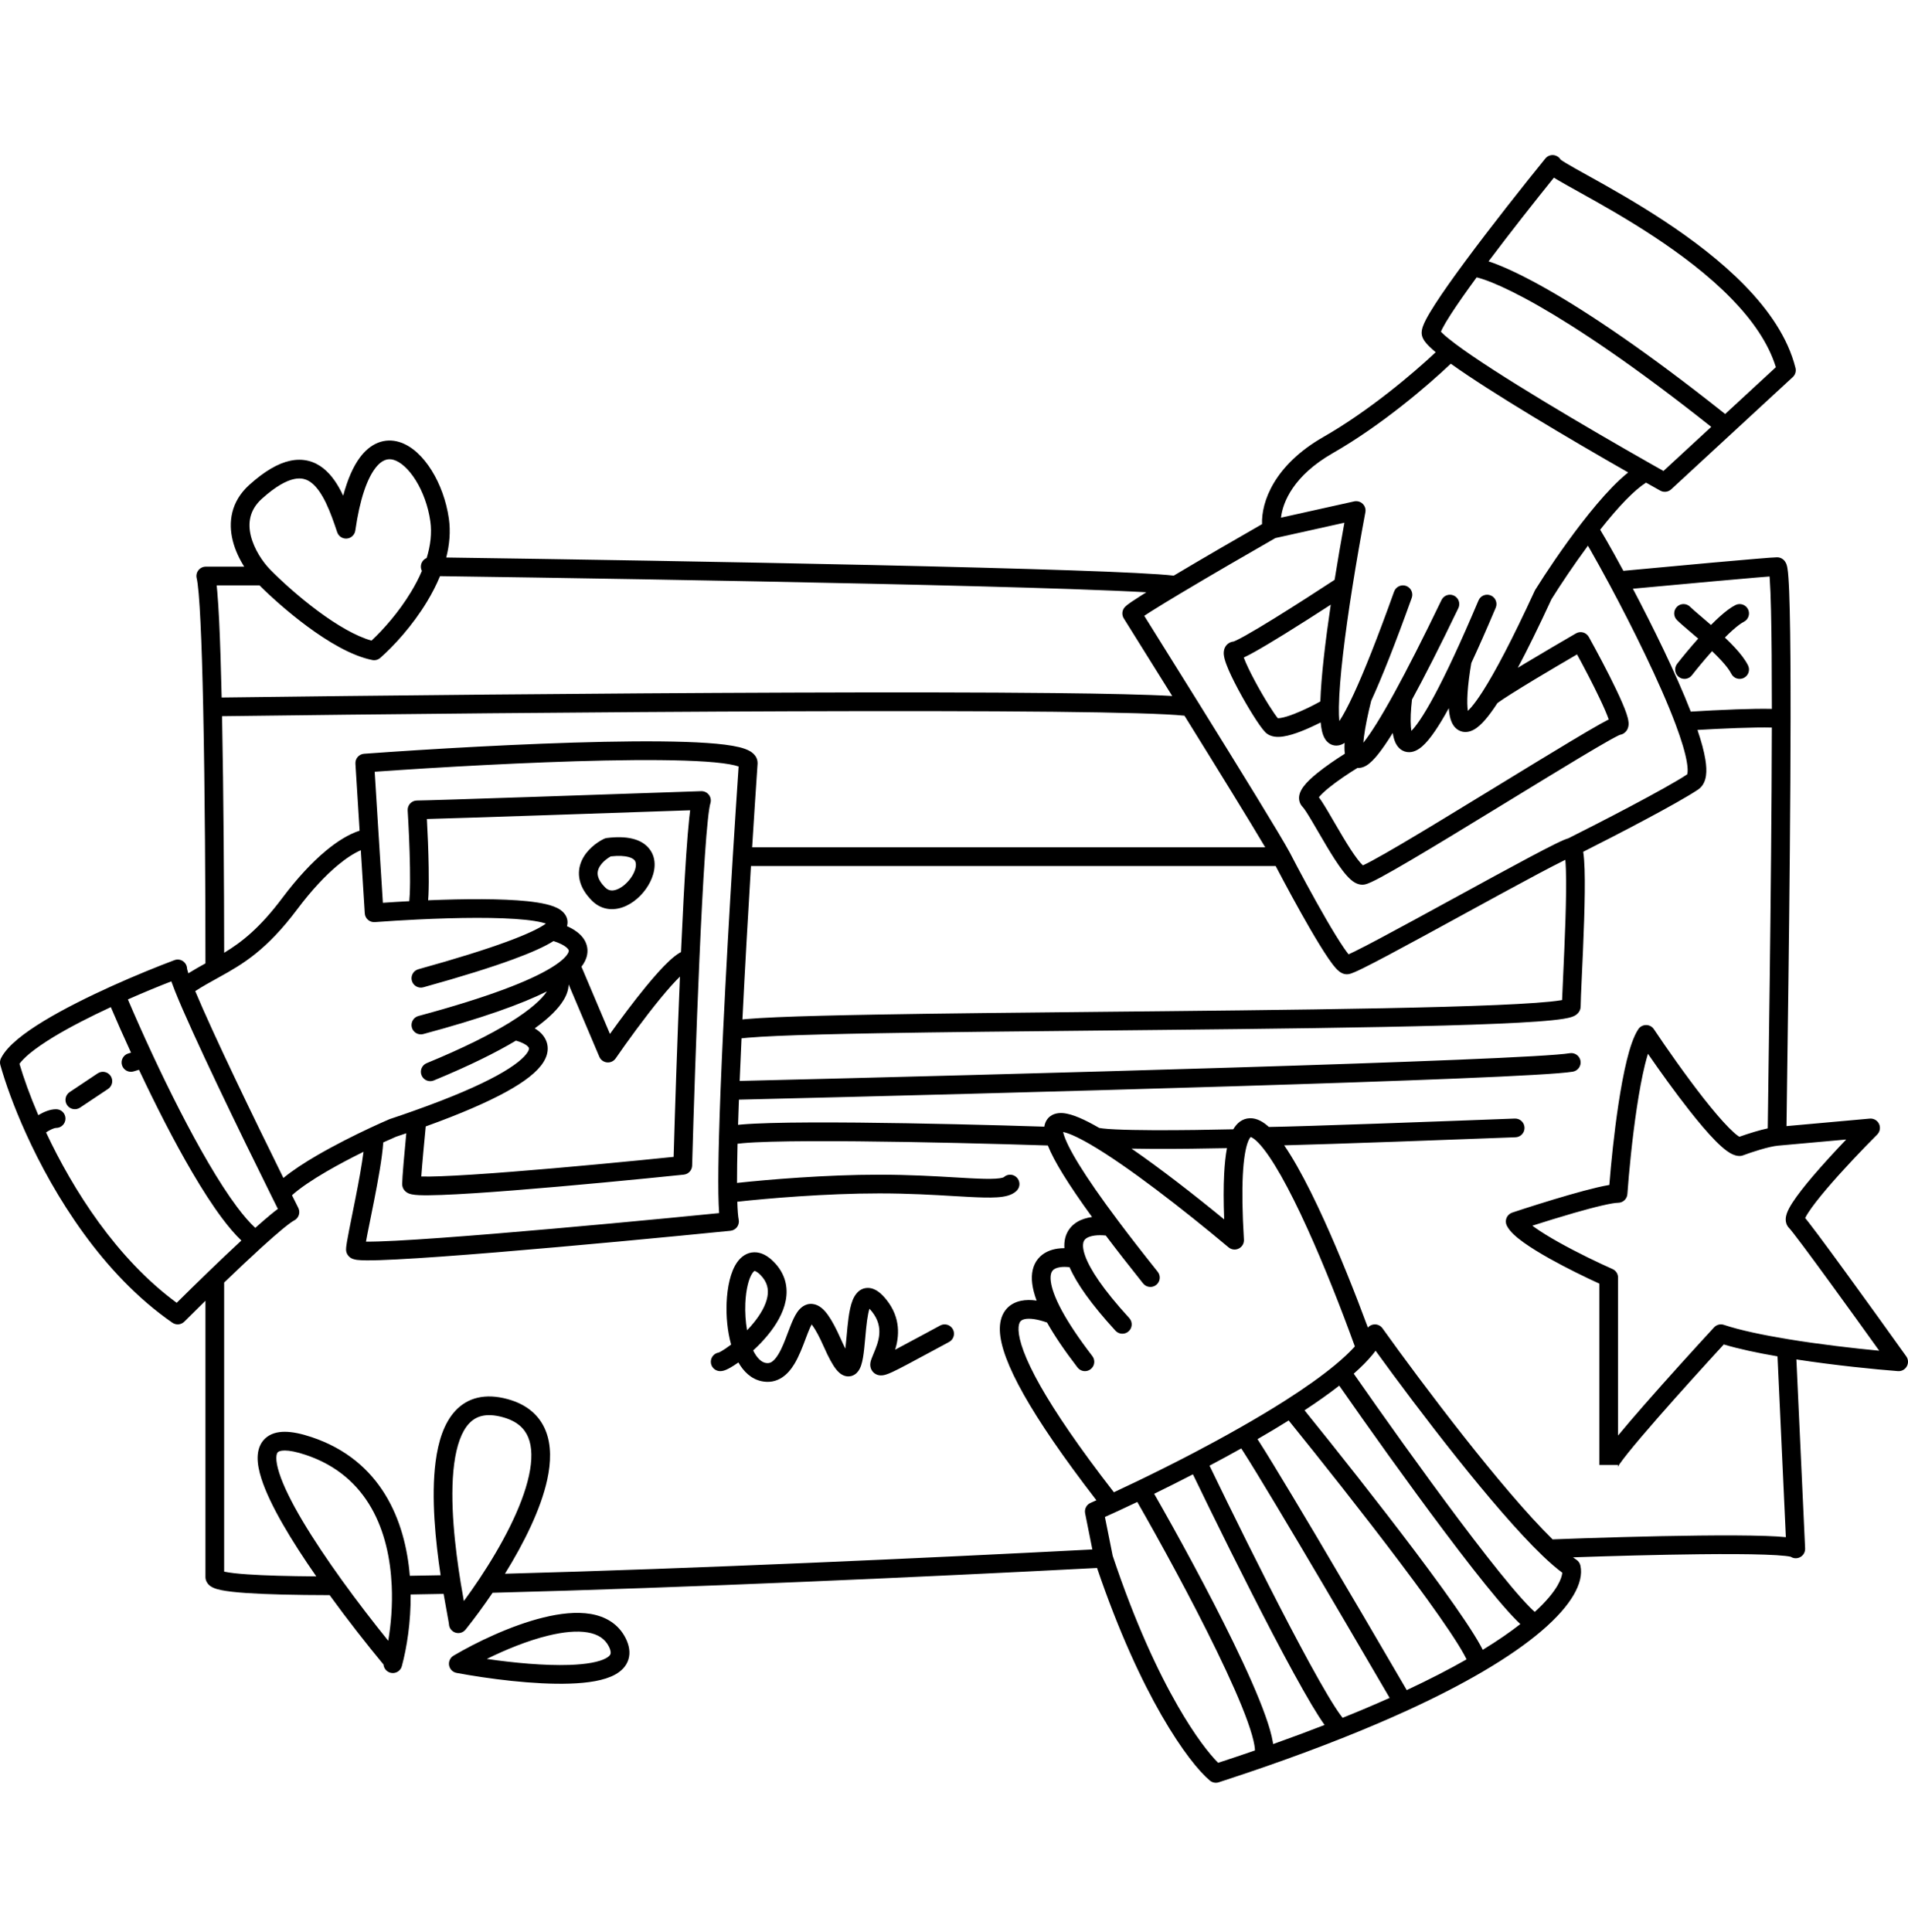 <svg width="80" height="81" viewBox="0 0 80 81" fill="none" xmlns="http://www.w3.org/2000/svg">
  <path fill-rule="evenodd" clip-rule="evenodd"
        d="M65.435 6.692C65.389 6.615 65.318 6.554 65.229 6.523C65.073 6.467 64.898 6.516 64.794 6.645C63.895 7.751 62.521 9.486 61.422 10.973C60.931 11.637 60.49 12.257 60.172 12.752C60.013 12.998 59.88 13.22 59.785 13.404C59.738 13.496 59.697 13.585 59.666 13.667C59.639 13.742 59.608 13.844 59.608 13.951C59.608 14.111 59.688 14.238 59.733 14.303C59.788 14.382 59.86 14.46 59.937 14.534C60.011 14.606 60.098 14.684 60.197 14.766C59.258 15.649 57.398 17.227 55.492 18.316C53.414 19.503 52.881 21.055 52.916 21.973C51.892 22.56 50.409 23.418 49.213 24.132C48.572 24.056 47.023 23.982 44.942 23.911C42.667 23.833 39.719 23.757 36.535 23.686C30.453 23.552 23.503 23.439 18.71 23.372C18.846 22.839 18.898 22.288 18.82 21.739C18.714 21 18.451 20.286 18.096 19.718C17.749 19.161 17.278 18.688 16.728 18.526C16.444 18.442 16.142 18.444 15.847 18.561C15.556 18.677 15.301 18.893 15.082 19.191C14.808 19.564 14.575 20.088 14.39 20.779C14.384 20.768 14.379 20.756 14.373 20.745C14.172 20.326 13.912 19.915 13.558 19.634C13.186 19.338 12.723 19.199 12.177 19.313C11.655 19.422 11.087 19.756 10.454 20.326C9.672 21.032 9.57 21.902 9.758 22.66C9.857 23.061 10.037 23.435 10.24 23.755H8.627C8.507 23.755 8.393 23.811 8.318 23.906C8.244 24.001 8.218 24.125 8.247 24.242C8.272 24.343 8.301 24.554 8.33 24.882C8.358 25.201 8.383 25.608 8.406 26.087C8.453 27.044 8.49 28.278 8.519 29.646C8.593 33.161 8.615 37.549 8.614 40.386C8.384 40.514 8.145 40.648 7.897 40.802C7.895 40.794 7.892 40.787 7.89 40.779C7.87 40.719 7.857 40.673 7.85 40.64C7.845 40.621 7.844 40.611 7.843 40.607C7.84 40.483 7.777 40.367 7.674 40.295C7.569 40.222 7.434 40.205 7.313 40.251C6.613 40.513 5.667 40.896 4.69 41.337C3.704 41.783 2.678 42.291 1.841 42.799C1.423 43.052 1.045 43.31 0.74 43.564C0.442 43.812 0.183 44.081 0.041 44.364C-0.002 44.451 -0.012 44.551 0.014 44.644C0.218 45.376 0.575 46.385 1.087 47.513C2.266 50.113 4.296 53.42 7.228 55.45C7.384 55.558 7.594 55.539 7.728 55.405C7.978 55.155 8.282 54.854 8.614 54.529V66.108C8.614 66.257 8.686 66.366 8.749 66.43C8.809 66.491 8.877 66.529 8.928 66.553C9.03 66.602 9.155 66.635 9.28 66.661C9.536 66.713 9.896 66.752 10.335 66.782C11.18 66.84 12.373 66.867 13.821 66.87C14.578 67.913 15.377 68.93 16.08 69.78C16.094 69.939 16.206 70.08 16.369 70.124C16.578 70.18 16.793 70.056 16.849 69.847C17.062 69.056 17.228 67.987 17.218 66.843C17.666 66.836 18.127 66.827 18.599 66.818C18.653 67.133 18.703 67.406 18.743 67.62L18.747 67.645C18.772 67.778 18.791 67.885 18.805 67.965C18.814 68.015 18.819 68.045 18.821 68.061C18.823 68.078 18.823 68.078 18.823 68.069C18.823 68.235 18.929 68.384 19.086 68.439C19.243 68.494 19.418 68.444 19.522 68.313C19.878 67.868 20.267 67.342 20.654 66.771C28.698 66.566 39.14 66.09 45.998 65.731C46.917 68.434 47.87 70.459 48.699 71.901C49.551 73.383 50.284 74.274 50.729 74.644C50.833 74.731 50.973 74.758 51.102 74.716C51.787 74.493 52.442 74.273 53.07 74.055C54.275 73.635 55.375 73.225 56.38 72.824C57.333 72.444 58.199 72.073 58.987 71.713C60.232 71.143 61.281 70.598 62.159 70.084C63.214 69.466 64.027 68.891 64.639 68.367C65.286 67.814 65.72 67.31 65.98 66.864C66.237 66.425 66.347 66 66.265 65.631C66.243 65.532 66.184 65.445 66.1 65.389C66.053 65.359 66.005 65.324 65.954 65.286C67.527 65.231 69.515 65.175 71.251 65.157C72.316 65.145 73.282 65.148 73.998 65.173C74.358 65.185 74.647 65.203 74.852 65.226C74.955 65.237 75.027 65.249 75.073 65.26C75.077 65.261 75.081 65.262 75.085 65.263C75.193 65.332 75.331 65.344 75.453 65.29C75.601 65.225 75.693 65.075 75.686 64.913L75.32 56.99C76.934 57.237 78.607 57.405 79.578 57.479C79.73 57.491 79.874 57.414 79.949 57.281C80.024 57.148 80.016 56.984 79.927 56.86C79.273 55.945 78.272 54.551 77.395 53.348C76.957 52.746 76.549 52.19 76.231 51.765C76.071 51.552 75.933 51.371 75.825 51.232C75.776 51.17 75.73 51.111 75.688 51.061C75.714 51.006 75.756 50.932 75.816 50.839C75.989 50.571 76.267 50.217 76.602 49.823C77.27 49.04 78.124 48.146 78.709 47.562C78.825 47.445 78.856 47.268 78.787 47.118C78.717 46.969 78.561 46.879 78.396 46.894L74.906 47.208C74.91 46.808 74.919 46.175 74.93 45.368C74.946 44.242 74.966 42.78 74.986 41.144C75.029 37.718 75.072 33.538 75.076 30.135C75.078 28.318 75.069 26.719 75.041 25.573C75.028 25.001 75.01 24.537 74.986 24.212C74.975 24.052 74.961 23.915 74.943 23.813C74.935 23.766 74.923 23.706 74.902 23.65C74.892 23.625 74.872 23.575 74.833 23.524C74.799 23.479 74.693 23.363 74.51 23.363C74.41 23.363 74.061 23.39 73.597 23.429C73.12 23.469 72.491 23.524 71.808 23.585C70.55 23.699 69.103 23.832 68.065 23.93C67.796 23.431 67.555 22.999 67.365 22.668C67.258 22.481 67.165 22.324 67.093 22.206C67.454 21.748 67.82 21.319 68.165 20.964C68.491 20.63 68.78 20.382 69.017 20.233C69.225 20.35 69.424 20.462 69.612 20.568C69.76 20.651 69.945 20.629 70.07 20.514L75.168 15.808C75.273 15.711 75.317 15.564 75.282 15.425C74.965 14.154 74.153 12.991 73.154 11.968C72.153 10.941 70.939 10.029 69.775 9.261C68.609 8.492 67.483 7.861 66.655 7.401C66.613 7.378 66.572 7.355 66.532 7.333C66.172 7.133 65.881 6.971 65.673 6.846C65.558 6.777 65.481 6.726 65.435 6.692ZM68.267 19.806C65.804 18.4 62.51 16.451 60.83 15.247C59.891 16.141 57.922 17.831 55.881 18.997C54.239 19.936 53.784 21.049 53.711 21.701L56.778 21.019C56.906 20.991 57.041 21.029 57.135 21.12C57.23 21.212 57.273 21.345 57.248 21.474C57.062 22.469 56.873 23.544 56.706 24.601C56.391 26.587 56.155 28.48 56.139 29.642C56.136 29.88 56.142 30.076 56.157 30.23C56.316 29.993 56.517 29.62 56.766 29.081C57.197 28.149 57.751 26.757 58.454 24.799C58.528 24.595 58.752 24.489 58.956 24.562C59.16 24.636 59.266 24.86 59.193 25.064C58.495 27.008 57.936 28.414 57.493 29.377C57.356 29.921 57.242 30.465 57.188 30.894C57.178 30.982 57.169 31.062 57.164 31.135C57.166 31.133 57.168 31.13 57.17 31.127C57.464 30.76 57.889 30.094 58.48 29.016C59.002 28.062 59.648 26.797 60.441 25.153C60.535 24.958 60.769 24.876 60.964 24.97C61.159 25.064 61.241 25.299 61.147 25.494C60.369 27.108 59.728 28.365 59.204 29.326C59.153 29.757 59.132 30.168 59.157 30.472C59.162 30.537 59.169 30.593 59.177 30.64C59.266 30.55 59.38 30.41 59.522 30.202C59.871 29.69 60.341 28.835 60.958 27.511C61.266 26.85 61.609 26.075 61.992 25.171C62.076 24.971 62.306 24.878 62.506 24.962C62.705 25.047 62.798 25.277 62.714 25.476C62.338 26.366 61.998 27.134 61.691 27.795C61.615 28.232 61.557 28.675 61.533 29.06C61.513 29.383 61.52 29.634 61.546 29.801C61.585 29.764 61.631 29.715 61.685 29.653C61.816 29.501 61.974 29.286 62.162 28.993C62.679 28.187 63.39 26.846 64.35 24.767C64.357 24.752 64.364 24.738 64.373 24.724C64.812 24.018 65.53 22.945 66.3 21.947C66.727 21.394 67.174 20.857 67.603 20.417C67.823 20.191 68.047 19.982 68.267 19.806ZM60.746 29.688C60.532 30.078 60.34 30.394 60.169 30.645C59.978 30.926 59.8 31.142 59.632 31.288C59.479 31.421 59.257 31.564 58.995 31.526C58.707 31.484 58.561 31.258 58.494 31.098C58.447 30.986 58.416 30.857 58.396 30.726C58.159 31.107 57.956 31.401 57.783 31.617C57.618 31.824 57.456 31.991 57.295 32.09C57.213 32.14 57.102 32.19 56.972 32.195C56.953 32.195 56.933 32.195 56.914 32.194C56.546 32.42 56.078 32.732 55.718 33.024C55.523 33.183 55.38 33.319 55.299 33.422C55.339 33.476 55.378 33.533 55.416 33.59C55.495 33.711 55.584 33.856 55.678 34.014C55.764 34.159 55.851 34.309 55.94 34.463C56.054 34.659 56.173 34.862 56.299 35.073C56.518 35.439 56.733 35.778 56.92 36.022C57.011 36.141 57.087 36.225 57.144 36.277C57.15 36.274 57.156 36.272 57.162 36.269C57.251 36.228 57.375 36.165 57.532 36.081C57.844 35.913 58.266 35.671 58.765 35.378C59.76 34.791 61.045 34.009 62.328 33.224C62.514 33.11 62.7 32.996 62.886 32.883C63.976 32.216 65.034 31.569 65.875 31.066C66.367 30.771 66.788 30.523 67.1 30.349C67.236 30.273 67.354 30.209 67.451 30.16C67.377 29.944 67.241 29.631 67.067 29.267C66.786 28.675 66.424 27.985 66.124 27.433C65.607 27.734 64.946 28.123 64.338 28.489C63.623 28.921 63.016 29.3 62.785 29.473C62.6 29.758 62.432 29.987 62.28 30.164C62.121 30.348 61.961 30.499 61.796 30.589C61.626 30.683 61.39 30.741 61.161 30.614C60.961 30.503 60.87 30.303 60.824 30.157C60.782 30.022 60.758 29.862 60.746 29.688ZM63.641 27.995C63.737 27.936 63.835 27.877 63.934 27.817C64.693 27.36 65.535 26.867 66.078 26.553C66.169 26.5 66.278 26.486 66.379 26.514C66.48 26.542 66.566 26.61 66.617 26.702C66.946 27.294 67.421 28.184 67.776 28.93C67.952 29.3 68.105 29.648 68.194 29.909C68.236 30.034 68.275 30.17 68.284 30.29C68.288 30.343 68.291 30.45 68.241 30.559C68.212 30.621 68.163 30.691 68.083 30.743C68.027 30.779 67.969 30.799 67.914 30.808C67.898 30.815 67.872 30.827 67.837 30.844C67.753 30.885 67.634 30.949 67.483 31.033C67.181 31.202 66.768 31.445 66.278 31.738C65.44 32.24 64.386 32.885 63.296 33.552C63.11 33.665 62.924 33.779 62.737 33.893C61.455 34.678 60.165 35.464 59.163 36.054C58.662 36.348 58.229 36.597 57.903 36.772C57.741 36.859 57.6 36.931 57.488 36.982C57.432 37.008 57.377 37.031 57.328 37.048C57.291 37.061 57.211 37.088 57.122 37.088C56.904 37.088 56.731 36.958 56.634 36.873C56.519 36.772 56.406 36.64 56.298 36.5C56.081 36.217 55.847 35.845 55.626 35.476C55.503 35.271 55.374 35.05 55.254 34.843C55.164 34.688 55.078 34.541 55.003 34.415C54.911 34.26 54.83 34.127 54.761 34.022C54.687 33.91 54.643 33.854 54.625 33.836C54.473 33.684 54.447 33.49 54.48 33.331C54.509 33.191 54.583 33.071 54.65 32.979C54.788 32.792 55.001 32.596 55.223 32.416C55.58 32.126 56.021 31.827 56.388 31.597C56.382 31.551 56.378 31.505 56.375 31.46C56.37 31.363 56.371 31.256 56.378 31.143C56.29 31.202 56.179 31.252 56.048 31.256C55.823 31.263 55.664 31.134 55.576 31.006C55.495 30.89 55.451 30.75 55.424 30.625C55.401 30.524 55.386 30.41 55.374 30.285C55.113 30.418 54.824 30.552 54.547 30.66C54.297 30.757 54.037 30.84 53.806 30.874C53.691 30.892 53.566 30.899 53.444 30.882C53.324 30.865 53.176 30.819 53.056 30.699C52.921 30.564 52.727 30.28 52.535 29.974C52.334 29.654 52.109 29.266 51.909 28.89C51.71 28.518 51.529 28.145 51.422 27.856C51.371 27.719 51.323 27.568 51.312 27.435C51.308 27.374 51.304 27.258 51.362 27.142C51.394 27.076 51.447 27.007 51.529 26.958C51.594 26.918 51.66 26.9 51.72 26.894L51.721 26.894C51.743 26.886 51.778 26.872 51.827 26.849C51.926 26.803 52.059 26.733 52.222 26.642C52.548 26.46 52.972 26.206 53.433 25.921C54.292 25.39 55.27 24.759 55.959 24.307C56.087 23.502 56.228 22.69 56.369 21.913L53.476 22.556C52.422 23.159 50.774 24.112 49.498 24.876C49.019 25.163 48.594 25.421 48.273 25.624C48.159 25.697 48.06 25.761 47.977 25.816C48.605 26.819 49.411 28.11 50.231 29.43C51.945 32.188 53.737 35.096 54.072 35.728L54.074 35.731C54.464 36.485 55.069 37.613 55.614 38.552C55.887 39.022 56.141 39.437 56.343 39.732C56.423 39.849 56.491 39.941 56.545 40.007C56.613 39.977 56.697 39.937 56.798 39.887C57.067 39.755 57.433 39.565 57.867 39.334C58.735 38.873 59.86 38.258 60.988 37.641L60.991 37.64C62.117 37.024 63.245 36.407 64.118 35.944C64.553 35.712 64.928 35.517 65.208 35.38C65.348 35.311 65.468 35.255 65.563 35.214C65.61 35.194 65.656 35.176 65.697 35.162L65.698 35.162C65.71 35.158 65.73 35.151 65.756 35.145C67.081 34.481 69.815 33.074 70.741 32.463C70.745 32.453 70.749 32.435 70.754 32.406C70.767 32.316 70.764 32.173 70.731 31.97C70.666 31.567 70.501 31.021 70.261 30.379C69.596 28.599 68.411 26.234 67.498 24.53C67.181 23.939 66.899 23.432 66.685 23.058C66.648 22.994 66.613 22.933 66.58 22.877C65.968 23.703 65.415 24.536 65.052 25.118C64.51 26.29 64.043 27.238 63.641 27.995ZM66.382 35.708L66.382 35.71C66.413 35.899 66.43 36.152 66.44 36.438C66.459 37.015 66.446 37.785 66.421 38.571C66.394 39.43 66.354 40.298 66.322 40.978C66.295 41.562 66.275 42.007 66.275 42.186C66.275 42.39 66.138 42.504 66.087 42.541C66.026 42.584 65.961 42.611 65.915 42.627C65.818 42.661 65.696 42.686 65.565 42.708C65.299 42.752 64.92 42.79 64.453 42.824C63.515 42.892 62.18 42.946 60.581 42.991C57.382 43.08 53.105 43.131 48.79 43.175C47.977 43.184 47.163 43.192 46.355 43.2C42.87 43.234 39.489 43.267 36.765 43.316C35.087 43.346 33.661 43.381 32.616 43.427C32.093 43.45 31.669 43.474 31.358 43.502C31.255 43.511 31.166 43.52 31.091 43.529C31.062 44.142 31.036 44.739 31.013 45.314C36.499 45.182 44.611 44.972 51.641 44.755C55.247 44.644 58.567 44.531 61.103 44.427C63.658 44.322 65.378 44.226 65.818 44.152C66.031 44.117 66.234 44.261 66.269 44.475C66.305 44.688 66.16 44.89 65.947 44.926C65.445 45.01 63.657 45.107 61.136 45.211C58.595 45.315 55.272 45.428 51.665 45.539C44.611 45.756 36.471 45.968 30.982 46.099C30.969 46.464 30.957 46.816 30.946 47.155C30.991 47.15 31.037 47.146 31.085 47.141C31.401 47.113 31.819 47.093 32.308 47.079C33.288 47.051 34.58 47.049 35.985 47.061C38.61 47.085 41.641 47.162 43.788 47.231C43.8 47.144 43.827 47.06 43.872 46.98C44.036 46.695 44.337 46.647 44.554 46.662C44.772 46.677 45.018 46.756 45.266 46.862C45.513 46.967 45.79 47.111 46.087 47.283C46.09 47.284 46.095 47.285 46.1 47.286C46.132 47.292 46.178 47.3 46.242 47.307C46.37 47.322 46.545 47.335 46.76 47.345C47.187 47.366 47.75 47.376 48.365 47.379C49.493 47.383 50.783 47.363 51.71 47.341C51.856 47.09 52.078 46.889 52.404 46.878C52.709 46.869 52.981 47.041 53.203 47.244C54.597 47.225 60.571 47.005 63.514 46.892C63.731 46.884 63.913 47.053 63.921 47.269C63.93 47.486 63.761 47.668 63.544 47.676C60.943 47.776 55.927 47.961 53.845 48.014C54.026 48.278 54.211 48.58 54.396 48.907C54.764 49.556 55.146 50.33 55.525 51.163C56.17 52.583 56.811 54.186 57.353 55.652C57.417 55.58 57.506 55.533 57.605 55.522C57.746 55.507 57.884 55.569 57.966 55.684C59.621 58 62.98 62.456 65.099 64.533C66.759 64.469 69.176 64.395 71.243 64.373C72.311 64.361 73.291 64.364 74.025 64.389C74.361 64.4 74.651 64.417 74.879 64.44L74.529 56.861C73.699 56.718 72.908 56.551 72.276 56.361C71.5 57.205 70.42 58.395 69.511 59.435C69.022 59.994 68.585 60.506 68.271 60.896C68.114 61.092 67.992 61.252 67.911 61.369C67.87 61.428 67.845 61.469 67.831 61.494C67.825 61.507 67.824 61.509 67.827 61.502C67.828 61.498 67.832 61.489 67.835 61.475C67.838 61.463 67.842 61.443 67.843 61.415L67.059 61.415V53.812C66.473 53.545 65.683 53.16 64.975 52.764C64.572 52.538 64.188 52.304 63.88 52.083C63.726 51.972 63.586 51.86 63.469 51.75C63.358 51.644 63.248 51.519 63.179 51.381C63.128 51.28 63.124 51.161 63.167 51.056C63.211 50.951 63.298 50.87 63.405 50.834C63.997 50.637 64.924 50.341 65.784 50.094C66.213 49.97 66.63 49.858 66.981 49.776C67.156 49.735 67.325 49.7 67.477 49.675C67.549 48.759 67.678 47.489 67.857 46.304C67.958 45.638 68.075 44.993 68.209 44.45C68.338 43.924 68.495 43.443 68.693 43.145C68.766 43.036 68.888 42.971 69.02 42.971C69.151 42.971 69.273 43.036 69.346 43.145C69.865 43.924 70.683 45.092 71.445 46.062C71.828 46.547 72.19 46.975 72.49 47.278C72.64 47.43 72.766 47.542 72.864 47.612C72.891 47.632 72.913 47.645 72.929 47.655C73.103 47.593 73.335 47.515 73.575 47.444C73.75 47.392 73.94 47.341 74.12 47.303C74.125 46.907 74.134 46.224 74.146 45.335C74.162 44.21 74.182 42.755 74.202 41.134C74.243 37.831 74.285 33.83 74.291 30.501C73.93 30.491 73.402 30.5 72.824 30.521C72.256 30.541 71.661 30.572 71.173 30.601C71.331 31.064 71.448 31.489 71.505 31.846C71.544 32.084 71.559 32.316 71.53 32.519C71.501 32.719 71.417 32.955 71.198 33.101C70.305 33.696 67.784 35.001 66.382 35.708ZM70.892 29.832C71.421 29.799 72.126 29.761 72.796 29.737C73.342 29.718 73.886 29.706 74.292 29.717C74.292 28.075 74.282 26.64 74.257 25.592C74.244 25.023 74.226 24.574 74.204 24.27C74.201 24.233 74.199 24.199 74.196 24.167C74.054 24.178 73.874 24.192 73.663 24.21C73.188 24.25 72.561 24.305 71.878 24.367C70.749 24.468 69.466 24.587 68.465 24.68C69.289 26.245 70.266 28.224 70.892 29.832ZM67.843 60.18V53.559C67.843 53.404 67.752 53.263 67.61 53.2C67.029 52.942 66.139 52.516 65.358 52.079C64.967 51.861 64.612 51.643 64.338 51.447C64.308 51.425 64.279 51.403 64.251 51.382C64.776 51.214 65.405 51.019 66.001 50.847C66.424 50.726 66.826 50.617 67.159 50.54C67.505 50.459 67.738 50.422 67.843 50.422C68.049 50.422 68.22 50.263 68.234 50.057C68.299 49.15 68.435 47.729 68.633 46.421C68.732 45.767 68.845 45.148 68.97 44.638C69.013 44.466 69.055 44.312 69.097 44.176C69.596 44.901 70.227 45.782 70.829 46.546C71.218 47.041 71.601 47.495 71.932 47.83C72.097 47.996 72.258 48.142 72.406 48.249C72.536 48.342 72.728 48.461 72.941 48.461C72.988 48.461 73.035 48.452 73.079 48.436C73.24 48.375 73.513 48.28 73.797 48.196C74.089 48.11 74.365 48.044 74.545 48.028L77.409 47.77C76.945 48.256 76.439 48.806 76.005 49.314C75.664 49.715 75.359 50.101 75.157 50.414C75.058 50.567 74.97 50.723 74.92 50.866C74.896 50.937 74.872 51.028 74.873 51.126C74.873 51.229 74.903 51.369 75.017 51.483C75.036 51.502 75.097 51.574 75.207 51.715C75.311 51.848 75.445 52.024 75.603 52.235C75.918 52.656 76.324 53.209 76.761 53.809C77.437 54.737 78.186 55.777 78.793 56.624C77.727 56.523 76.299 56.359 74.97 56.14C73.924 55.968 72.959 55.766 72.281 55.54C72.135 55.491 71.973 55.532 71.869 55.646C71.083 56.497 69.904 57.794 68.921 58.918C68.516 59.38 68.143 59.816 67.843 60.18ZM56.808 56.445C56.233 54.857 55.524 53.056 54.81 51.487C54.438 50.667 54.066 49.916 53.714 49.293C53.358 48.665 53.035 48.191 52.763 47.909C52.661 47.804 52.577 47.737 52.512 47.699C52.476 47.677 52.452 47.668 52.439 47.665L52.438 47.666C52.416 47.687 52.373 47.744 52.325 47.868C52.226 48.127 52.145 48.571 52.11 49.259C52.075 49.94 52.087 50.831 52.156 51.967C52.166 52.123 52.081 52.27 51.941 52.34C51.801 52.411 51.633 52.391 51.513 52.291C49.584 50.675 47.257 48.87 45.719 47.976C45.428 47.807 45.172 47.675 44.958 47.583C44.791 47.512 44.665 47.473 44.575 47.455C44.58 47.477 44.586 47.502 44.594 47.531C44.668 47.794 44.867 48.214 45.248 48.831C45.624 49.44 46.162 50.219 46.892 51.192C47.361 51.818 47.909 52.523 48.541 53.314C48.677 53.483 48.649 53.73 48.48 53.865C48.311 54 48.064 53.973 47.929 53.804C47.336 53.062 46.816 52.395 46.364 51.795C46.023 51.76 45.73 51.798 45.566 51.9C45.489 51.947 45.444 52.006 45.423 52.092C45.399 52.191 45.399 52.364 45.498 52.644C45.693 53.194 46.228 54.032 47.348 55.255C47.494 55.414 47.483 55.662 47.324 55.809C47.164 55.955 46.916 55.944 46.77 55.785C45.745 54.666 45.138 53.798 44.845 53.123C44.706 53.106 44.572 53.104 44.456 53.121C44.284 53.145 44.185 53.203 44.133 53.266C44.085 53.325 44.025 53.448 44.059 53.719C44.094 53.996 44.225 54.393 44.521 54.941C44.798 55.454 45.212 56.083 45.801 56.849C45.933 57.021 45.901 57.267 45.729 57.399C45.558 57.531 45.311 57.499 45.179 57.327C44.619 56.599 44.201 55.976 43.902 55.443C43.516 55.304 43.182 55.254 42.967 55.299C42.861 55.322 42.808 55.362 42.777 55.405C42.743 55.452 42.699 55.552 42.706 55.759C42.723 56.19 42.957 56.926 43.618 58.095C44.245 59.203 45.232 60.662 46.704 62.558C47.012 62.415 47.336 62.262 47.673 62.099C48.411 61.744 49.206 61.347 50.014 60.925C50.664 60.585 51.322 60.228 51.963 59.864C52.639 59.481 53.296 59.09 53.907 58.7C54.702 58.192 55.413 57.691 55.985 57.217C56.313 56.945 56.59 56.686 56.808 56.445ZM45.971 62.893C44.548 61.05 43.571 59.605 42.935 58.481C42.263 57.291 41.946 56.417 41.923 55.788C41.911 55.466 41.975 55.175 42.142 54.944C42.312 54.709 42.555 54.585 42.805 54.532C43.012 54.488 43.237 54.49 43.465 54.523C43.368 54.264 43.308 54.03 43.281 53.818C43.228 53.401 43.303 53.039 43.528 52.767C43.747 52.502 44.057 52.385 44.346 52.344C44.44 52.331 44.535 52.325 44.629 52.325C44.619 52.179 44.629 52.041 44.66 51.91C44.734 51.601 44.919 51.378 45.154 51.232C45.343 51.115 45.563 51.05 45.789 51.019C45.283 50.324 44.884 49.735 44.58 49.243C44.281 48.758 44.065 48.352 43.934 48.02C41.782 47.95 38.666 47.87 35.978 47.846C34.576 47.833 33.295 47.836 32.33 47.863C31.846 47.877 31.448 47.896 31.155 47.923C31.066 47.931 30.989 47.939 30.924 47.947C30.91 48.565 30.902 49.118 30.902 49.59C32.182 49.451 34.622 49.245 36.863 49.245C38.13 49.245 39.211 49.309 40.065 49.359C40.277 49.371 40.475 49.383 40.658 49.393C41.125 49.417 41.483 49.428 41.746 49.411C41.877 49.403 41.968 49.389 42.029 49.372C42.062 49.363 42.078 49.355 42.084 49.352C42.237 49.207 42.48 49.209 42.63 49.36C42.783 49.513 42.783 49.761 42.63 49.915C42.514 50.031 42.368 50.092 42.237 50.128C42.104 50.165 41.953 50.184 41.796 50.194C41.482 50.214 41.081 50.2 40.617 50.176C40.427 50.166 40.225 50.154 40.01 50.142C39.157 50.091 38.105 50.029 36.863 50.029C34.614 50.029 32.151 50.241 30.914 50.378C30.925 50.744 30.946 50.995 30.973 51.129C30.994 51.237 30.969 51.35 30.904 51.439C30.838 51.528 30.737 51.585 30.627 51.596C28.012 51.858 24.087 52.23 20.816 52.499C19.181 52.633 17.706 52.741 16.638 52.796C16.105 52.824 15.666 52.838 15.358 52.836C15.207 52.834 15.072 52.829 14.971 52.816C14.924 52.809 14.859 52.799 14.796 52.776C14.767 52.765 14.711 52.742 14.656 52.695C14.597 52.645 14.51 52.54 14.51 52.382C14.51 52.295 14.528 52.169 14.549 52.048C14.571 51.914 14.603 51.748 14.64 51.56C14.673 51.389 14.715 51.181 14.76 50.958C14.809 50.718 14.861 50.46 14.909 50.213C15.044 49.529 15.173 48.828 15.242 48.285C14.732 48.537 14.186 48.823 13.681 49.117C13.082 49.466 12.571 49.81 12.243 50.107C12.335 50.293 12.424 50.47 12.508 50.638C12.604 50.832 12.526 51.068 12.332 51.164C12.259 51.201 12.096 51.317 11.843 51.525C11.602 51.724 11.307 51.984 10.98 52.28C10.489 52.727 9.934 53.251 9.398 53.767V65.884C9.41 65.887 9.423 65.89 9.436 65.892C9.64 65.934 9.958 65.971 10.389 66C11.098 66.049 12.074 66.075 13.261 66.084C12.22 64.589 11.308 63.079 10.96 61.986C10.859 61.67 10.796 61.364 10.802 61.088C10.808 60.81 10.886 60.523 11.108 60.311C11.329 60.099 11.628 60.022 11.945 60.023C12.26 60.024 12.635 60.102 13.066 60.246C15.987 61.222 16.993 63.749 17.183 66.059C17.602 66.052 18.033 66.045 18.474 66.036C18.264 64.638 18.068 62.77 18.265 61.271C18.373 60.445 18.609 59.66 19.094 59.14C19.613 58.585 20.352 58.399 21.28 58.652C22.084 58.871 22.613 59.326 22.874 59.962C23.125 60.574 23.105 61.298 22.945 62.031C22.671 63.285 21.957 64.707 21.172 65.973C29.067 65.763 39.097 65.305 45.801 64.956L45.498 63.44C45.462 63.26 45.555 63.079 45.723 63.004C45.804 62.968 45.887 62.931 45.971 62.893ZM46.654 65.223C47.586 68.013 48.553 70.072 49.379 71.51C50.101 72.767 50.707 73.533 51.076 73.899C51.609 73.725 52.123 73.552 52.619 73.381C52.618 73.327 52.611 73.255 52.596 73.164C52.555 72.919 52.46 72.589 52.316 72.183C52.028 71.377 51.562 70.332 51.01 69.197C49.974 67.066 48.652 64.651 47.685 62.964C47.417 63.091 47.159 63.212 46.911 63.327L46.75 63.401C46.605 63.468 46.464 63.531 46.328 63.593L46.654 65.223ZM48.393 62.622C49.363 64.317 50.679 66.723 51.715 68.854C52.271 69.998 52.752 71.072 53.054 71.92C53.205 72.342 53.317 72.722 53.369 73.034C53.374 73.061 53.378 73.087 53.382 73.114C54.144 72.843 54.862 72.575 55.538 72.313C55.383 72.096 55.199 71.807 54.996 71.467C54.542 70.704 53.968 69.648 53.356 68.479C52.209 66.285 50.919 63.673 50.018 61.806C49.462 62.093 48.916 62.367 48.393 62.622ZM50.714 61.443C51.613 63.306 52.904 65.923 54.051 68.115C54.661 69.281 55.227 70.322 55.67 71.065C55.893 71.438 56.078 71.727 56.22 71.916C56.248 71.954 56.273 71.987 56.295 72.013C57.001 71.729 57.657 71.45 58.266 71.178C57.226 69.394 55.76 66.89 54.486 64.745C53.804 63.595 53.177 62.549 52.702 61.773C52.465 61.384 52.266 61.065 52.118 60.835C52.091 60.793 52.066 60.755 52.043 60.72C51.603 60.966 51.157 61.208 50.714 61.443ZM52.726 60.331C52.743 60.357 52.76 60.383 52.777 60.411C52.93 60.648 53.133 60.973 53.371 61.364C53.849 62.145 54.477 63.194 55.161 64.345C56.451 66.52 57.94 69.061 58.983 70.851C59.943 70.402 60.775 69.972 61.492 69.563C61.464 69.505 61.43 69.437 61.387 69.36C61.247 69.105 61.04 68.774 60.777 68.381C60.252 67.597 59.522 66.592 58.706 65.509C57.165 63.462 55.331 61.151 54.033 59.548C53.612 59.811 53.174 60.073 52.726 60.331ZM54.697 59.122C55.996 60.727 57.806 63.01 59.333 65.037C60.151 66.124 60.892 67.142 61.429 67.945C61.697 68.345 61.919 68.698 62.075 68.983C62.109 69.045 62.141 69.105 62.17 69.163C62.796 68.78 63.317 68.419 63.746 68.084C63.699 68.039 63.65 67.992 63.599 67.941C63.364 67.706 63.082 67.39 62.768 67.017C62.139 66.269 61.363 65.271 60.545 64.181C59.015 62.145 57.327 59.774 56.153 58.088C55.717 58.428 55.225 58.775 54.697 59.122ZM56.76 57.587C57.932 59.27 59.634 61.662 61.172 63.711C61.987 64.796 62.753 65.781 63.368 66.512C63.676 66.878 63.942 67.174 64.154 67.387C64.229 67.462 64.295 67.525 64.352 67.574C64.826 67.142 65.127 66.77 65.303 66.469C65.444 66.227 65.494 66.049 65.505 65.93C65.251 65.743 64.971 65.498 64.675 65.215C62.645 63.268 59.456 59.083 57.676 56.624C57.639 56.675 57.6 56.725 57.559 56.776C57.342 57.041 57.071 57.312 56.76 57.587ZM11.883 49.382C12.269 49.064 12.769 48.74 13.286 48.439C14.027 48.008 14.846 47.597 15.52 47.282C15.819 47.142 16.091 47.021 16.316 46.924C16.321 46.922 16.326 46.92 16.331 46.918C16.336 46.916 16.341 46.914 16.347 46.912C16.701 46.794 17.037 46.679 17.353 46.566C18.948 46 20.07 45.509 20.835 45.09C21.614 44.663 21.978 44.335 22.117 44.117C22.182 44.016 22.182 43.964 22.18 43.95C22.18 43.938 22.174 43.912 22.132 43.868C22.047 43.782 21.874 43.692 21.633 43.624C20.803 44.121 19.683 44.678 18.189 45.294C17.988 45.377 17.759 45.281 17.677 45.081C17.594 44.88 17.69 44.651 17.89 44.569C19.446 43.928 20.568 43.36 21.363 42.871C22.28 42.306 22.734 41.864 22.932 41.561C21.876 42.088 20.223 42.683 17.749 43.349C17.54 43.406 17.325 43.282 17.268 43.073C17.212 42.863 17.336 42.648 17.545 42.592C20.515 41.792 22.214 41.115 23.102 40.574C23.353 40.422 23.528 40.287 23.647 40.17C23.802 40.019 23.839 39.921 23.846 39.88C23.851 39.855 23.85 39.829 23.814 39.783C23.77 39.726 23.683 39.655 23.54 39.583C23.443 39.534 23.33 39.489 23.207 39.451C22.843 39.682 22.283 39.934 21.515 40.216C20.607 40.55 19.373 40.938 17.752 41.388C17.543 41.446 17.327 41.324 17.269 41.115C17.211 40.906 17.333 40.69 17.542 40.632C19.152 40.185 20.364 39.803 21.244 39.48C22.123 39.157 22.638 38.904 22.891 38.717C22.845 38.702 22.787 38.685 22.718 38.669C22.538 38.626 22.307 38.589 22.03 38.56C20.919 38.444 19.214 38.463 17.504 38.547C16.896 38.576 16.291 38.614 15.715 38.656C15.61 38.663 15.507 38.629 15.428 38.56C15.35 38.491 15.301 38.394 15.295 38.289L15.129 35.642C14.851 35.763 14.528 35.968 14.172 36.263C13.63 36.712 13.046 37.341 12.471 38.108C11.175 39.835 10.181 40.417 9.196 40.961C9.168 40.976 9.141 40.992 9.113 41.007C8.801 41.179 8.498 41.346 8.186 41.549C8.923 43.317 10.624 46.836 11.883 49.382ZM15.881 35.099C15.882 35.102 15.882 35.105 15.882 35.108L16.053 37.846C16.416 37.821 16.787 37.798 17.161 37.779C17.169 37.696 17.176 37.597 17.181 37.484C17.195 37.179 17.197 36.791 17.19 36.371C17.177 35.532 17.131 34.588 17.093 33.975C17.086 33.867 17.125 33.761 17.199 33.682C17.273 33.604 17.376 33.559 17.485 33.559C17.973 33.559 25.622 33.298 29.398 33.167C29.527 33.163 29.649 33.221 29.726 33.324C29.803 33.427 29.824 33.561 29.784 33.683C29.759 33.758 29.72 33.984 29.678 34.385C29.637 34.768 29.596 35.271 29.556 35.865C29.475 37.053 29.396 38.593 29.324 40.243C29.192 43.252 29.082 46.62 29.02 48.864C29.014 49.061 28.864 49.223 28.668 49.243C26.771 49.439 23.924 49.714 21.55 49.901C20.364 49.994 19.292 50.066 18.513 50.094C18.126 50.108 17.802 50.112 17.57 50.102C17.457 50.096 17.348 50.087 17.26 50.068C17.219 50.059 17.154 50.043 17.09 50.008C17.043 49.983 16.863 49.873 16.863 49.637C16.863 49.373 16.957 48.319 17.035 47.508C16.896 47.555 16.755 47.603 16.61 47.651C16.452 47.719 16.269 47.8 16.069 47.892C16.027 48.534 15.848 49.507 15.679 50.365C15.626 50.636 15.576 50.883 15.529 51.113C15.486 51.325 15.446 51.523 15.409 51.711C15.384 51.838 15.363 51.953 15.345 52.051C15.351 52.051 15.358 52.051 15.365 52.051C15.649 52.054 16.068 52.04 16.598 52.013C17.653 51.958 19.119 51.851 20.752 51.717C23.856 51.462 27.55 51.114 30.152 50.855C30.136 50.627 30.126 50.349 30.121 50.035C30.112 49.401 30.122 48.577 30.148 47.627C30.164 47.031 30.186 46.384 30.212 45.7C30.243 44.904 30.28 44.058 30.322 43.186C30.436 40.793 30.584 38.201 30.727 35.888C30.813 34.501 30.896 33.215 30.97 32.132C30.93 32.118 30.878 32.102 30.808 32.085C30.538 32.019 30.126 31.966 29.587 31.929C28.516 31.856 27.023 31.848 25.351 31.882C22.168 31.948 18.375 32.164 15.71 32.353L15.881 35.099ZM17.851 47.221C17.788 47.867 17.7 48.809 17.664 49.32C17.86 49.327 18.137 49.323 18.484 49.31C19.246 49.282 20.305 49.212 21.489 49.119C23.715 48.944 26.363 48.691 28.245 48.498C28.303 46.449 28.397 43.605 28.509 40.94C28.274 41.17 27.995 41.486 27.696 41.849C27.022 42.668 26.286 43.684 25.813 44.37C25.732 44.487 25.593 44.552 25.451 44.537C25.308 44.523 25.185 44.432 25.129 44.3L23.842 41.268C23.838 41.482 23.764 41.701 23.634 41.917C23.422 42.272 23.035 42.669 22.422 43.11C22.521 43.17 22.612 43.239 22.691 43.318C22.831 43.461 22.942 43.65 22.962 43.882C22.982 44.112 22.909 44.335 22.778 44.539C22.528 44.931 22.015 45.338 21.212 45.778C20.436 46.203 19.345 46.683 17.851 47.221ZM24.38 40.526L25.575 43.344C26.021 42.72 26.572 41.981 27.09 41.351C27.435 40.932 27.774 40.55 28.064 40.281C28.207 40.148 28.352 40.029 28.49 39.947C28.51 39.936 28.531 39.924 28.553 39.913C28.622 38.372 28.697 36.937 28.773 35.812C28.814 35.214 28.856 34.7 28.898 34.302C28.91 34.184 28.924 34.072 28.937 33.968C25.488 34.087 19.557 34.289 17.899 34.334C17.932 34.925 17.963 35.675 17.974 36.359C17.981 36.785 17.98 37.192 17.965 37.52C17.961 37.597 17.957 37.671 17.951 37.741C19.507 37.677 21.047 37.669 22.112 37.78C22.407 37.811 22.675 37.852 22.9 37.906C23.117 37.958 23.331 38.029 23.492 38.14C23.662 38.257 23.847 38.476 23.783 38.785C23.78 38.799 23.777 38.813 23.773 38.826C23.814 38.844 23.854 38.863 23.894 38.883C24.093 38.984 24.291 39.119 24.433 39.301C24.582 39.493 24.668 39.739 24.619 40.016C24.587 40.198 24.502 40.367 24.38 40.526ZM15.078 34.823C14.619 34.971 14.141 35.27 13.671 35.659C13.07 36.157 12.445 36.835 11.843 37.637C10.89 38.908 10.132 39.498 9.399 39.942C9.397 37.213 9.375 33.294 9.311 30.024C15.608 29.942 24.987 29.846 33.164 29.818C37.34 29.804 41.2 29.807 44.177 29.838C46.931 29.867 48.894 29.921 49.663 30.003C51.028 32.199 52.403 34.428 53.049 35.52H31.536C31.617 34.222 31.695 33.025 31.764 32.017C31.764 32.008 31.765 31.999 31.765 31.99C31.765 31.72 31.569 31.564 31.452 31.494C31.322 31.417 31.16 31.363 30.995 31.323C30.658 31.241 30.191 31.184 29.641 31.147C28.534 31.071 27.013 31.064 25.335 31.098C21.976 31.167 17.949 31.403 15.265 31.599C15.051 31.615 14.889 31.8 14.903 32.015L15.078 34.823ZM31.487 36.304C31.362 38.361 31.233 40.613 31.129 42.736C31.18 42.73 31.233 42.725 31.289 42.72C31.617 42.692 32.054 42.666 32.582 42.643C33.638 42.597 35.072 42.562 36.751 42.532C39.478 42.483 42.863 42.45 46.348 42.415C47.156 42.407 47.97 42.399 48.782 42.391C53.098 42.347 57.368 42.296 60.559 42.207C62.156 42.162 63.477 42.108 64.396 42.041C64.858 42.008 65.208 41.972 65.438 41.934C65.459 41.931 65.478 41.927 65.496 41.924C65.505 41.681 65.521 41.326 65.541 40.908C65.572 40.22 65.612 39.361 65.638 38.547C65.662 37.764 65.674 37.014 65.656 36.464C65.65 36.301 65.643 36.161 65.633 36.045C65.608 36.057 65.582 36.07 65.555 36.083C65.286 36.215 64.92 36.406 64.486 36.636C63.618 37.097 62.493 37.712 61.365 38.329L61.362 38.331C60.236 38.946 59.108 39.563 58.236 40.026C57.8 40.258 57.424 40.453 57.145 40.591C57.005 40.659 56.885 40.716 56.79 40.756C56.743 40.776 56.697 40.794 56.656 40.808L56.654 40.809C56.627 40.818 56.553 40.843 56.471 40.843C56.314 40.843 56.2 40.759 56.159 40.728C56.101 40.684 56.048 40.63 56.002 40.579C55.909 40.475 55.805 40.334 55.696 40.176C55.477 39.856 55.211 39.421 54.935 38.946C54.431 38.078 53.88 37.054 53.487 36.304H31.487ZM49.15 29.177C48.391 27.958 47.669 26.802 47.119 25.924C47.022 25.769 47.044 25.568 47.174 25.438C47.236 25.376 47.339 25.302 47.438 25.233C47.548 25.158 47.69 25.066 47.854 24.962C47.92 24.92 47.99 24.875 48.065 24.829C47.299 24.785 46.225 24.74 44.916 24.695C42.645 24.617 39.701 24.541 36.517 24.471C30.332 24.334 23.246 24.219 18.449 24.153C18.294 24.528 18.107 24.887 17.904 25.223C17.286 26.245 16.493 27.099 15.944 27.579C15.853 27.66 15.729 27.693 15.609 27.669C14.735 27.494 13.738 26.892 12.879 26.256C12.077 25.663 11.349 25.007 10.88 24.539H9.085C9.094 24.625 9.103 24.717 9.111 24.814C9.14 25.147 9.166 25.565 9.19 26.049C9.232 26.924 9.266 28.024 9.294 29.24C15.593 29.158 24.978 29.062 33.162 29.034C37.338 29.019 41.203 29.022 44.185 29.054C46.38 29.077 48.12 29.116 49.15 29.177ZM17.89 23.392C17.749 23.45 17.649 23.588 17.647 23.75C17.646 23.816 17.662 23.879 17.69 23.934C17.562 24.234 17.407 24.53 17.233 24.817C16.717 25.671 16.064 26.401 15.577 26.855C14.916 26.671 14.117 26.197 13.345 25.626C12.511 25.009 11.758 24.318 11.323 23.873C11.022 23.564 10.659 23.035 10.519 22.471C10.385 21.93 10.457 21.38 10.979 20.909C11.565 20.381 12.009 20.149 12.338 20.081C12.642 20.017 12.87 20.089 13.07 20.248C13.288 20.421 13.485 20.708 13.667 21.085C13.847 21.459 13.996 21.886 14.138 22.311C14.195 22.483 14.364 22.593 14.545 22.577C14.726 22.56 14.872 22.422 14.898 22.242C15.091 20.892 15.398 20.086 15.714 19.655C15.869 19.444 16.015 19.338 16.137 19.29C16.254 19.243 16.375 19.239 16.507 19.278C16.791 19.362 17.128 19.648 17.431 20.133C17.726 20.606 17.953 21.215 18.043 21.85C18.115 22.35 18.049 22.873 17.89 23.392ZM51.445 48.132C50.544 48.151 49.388 48.167 48.362 48.163C48.04 48.161 47.73 48.158 47.444 48.152C48.654 48.986 50.052 50.072 51.328 51.119C51.3 50.372 51.3 49.743 51.327 49.22C51.348 48.798 51.387 48.436 51.445 48.132ZM56.396 40.068C56.396 40.068 56.399 40.067 56.402 40.066C56.397 40.068 56.396 40.068 56.396 40.068ZM55.797 25.349C55.193 25.741 54.487 26.192 53.845 26.589C53.381 26.875 52.945 27.137 52.605 27.327C52.435 27.421 52.283 27.502 52.16 27.559C52.157 27.561 52.153 27.562 52.15 27.564C52.152 27.57 52.154 27.576 52.157 27.583C52.245 27.821 52.407 28.158 52.601 28.521C52.793 28.881 53.009 29.253 53.2 29.558C53.37 29.829 53.504 30.019 53.578 30.108C53.602 30.108 53.638 30.107 53.69 30.099C53.836 30.077 54.034 30.018 54.263 29.928C54.637 29.784 55.046 29.579 55.36 29.406C55.394 28.368 55.567 26.903 55.797 25.349ZM52.094 27.372C52.094 27.367 52.094 27.368 52.094 27.373L52.094 27.372ZM57.056 36.312C57.056 36.312 57.059 36.311 57.061 36.31C57.056 36.312 57.056 36.312 57.056 36.312ZM59.038 30.753L59.039 30.753L59.038 30.753ZM16.278 68.784C16.394 68.101 16.462 67.301 16.424 66.475C16.321 64.214 15.453 61.871 12.817 60.99C12.426 60.859 12.141 60.808 11.942 60.807C11.744 60.807 11.674 60.855 11.651 60.877C11.629 60.897 11.59 60.953 11.586 61.105C11.583 61.26 11.619 61.473 11.707 61.747C12.062 62.86 13.117 64.553 14.339 66.249C14.979 67.136 15.654 68.011 16.278 68.784ZM62.413 10.956C62.542 10.998 62.684 11.05 62.837 11.112C63.345 11.316 64.026 11.643 64.897 12.14C66.594 13.107 69.027 14.726 72.334 17.356L74.46 15.394C74.153 14.391 73.478 13.423 72.593 12.515C71.646 11.544 70.483 10.667 69.343 9.916C68.204 9.165 67.1 8.546 66.274 8.087C66.232 8.063 66.19 8.04 66.149 8.017C65.793 7.82 65.489 7.651 65.269 7.519C65.229 7.494 65.19 7.471 65.153 7.447C64.372 8.416 63.329 9.736 62.413 10.956ZM71.751 17.895C68.514 15.327 66.145 13.755 64.508 12.821C63.66 12.337 63.012 12.027 62.544 11.839C62.254 11.723 62.048 11.659 61.914 11.627C61.484 12.214 61.107 12.749 60.831 13.177C60.678 13.414 60.56 13.611 60.482 13.763C60.453 13.819 60.432 13.866 60.416 13.903C60.434 13.922 60.456 13.945 60.484 13.973C60.602 14.088 60.785 14.239 61.029 14.421C62.671 15.651 66.57 17.944 69.213 19.442C69.398 19.547 69.576 19.648 69.747 19.744L71.751 17.895ZM60.367 13.839C60.367 13.839 60.369 13.842 60.371 13.846C60.368 13.841 60.367 13.839 60.367 13.839ZM73.292 25.54C73.389 25.734 73.31 25.97 73.117 26.067C73.008 26.121 72.848 26.238 72.648 26.416C72.544 26.509 72.434 26.614 72.322 26.726C72.472 26.869 72.619 27.015 72.752 27.16C72.968 27.395 73.169 27.648 73.292 27.893C73.389 28.087 73.31 28.323 73.117 28.419C72.923 28.516 72.687 28.438 72.59 28.244C72.517 28.097 72.375 27.909 72.174 27.691C72.056 27.562 71.924 27.43 71.785 27.298C71.449 27.674 71.14 28.051 70.938 28.31C70.805 28.48 70.558 28.511 70.388 28.378C70.217 28.245 70.186 27.998 70.32 27.828C70.53 27.557 70.852 27.165 71.203 26.772C71.079 26.665 70.958 26.562 70.846 26.466L70.812 26.437C70.609 26.264 70.423 26.105 70.311 25.993C70.158 25.84 70.158 25.592 70.311 25.438C70.464 25.285 70.712 25.285 70.865 25.438C70.95 25.523 71.107 25.658 71.321 25.84L71.356 25.87C71.474 25.971 71.604 26.082 71.74 26.2C71.87 26.068 72 25.944 72.126 25.831C72.339 25.641 72.561 25.467 72.766 25.365C72.96 25.268 73.195 25.347 73.292 25.54ZM26.264 37.97C25.822 38.179 25.264 38.2 24.821 37.758C24.548 37.484 24.375 37.199 24.307 36.903C24.237 36.603 24.281 36.325 24.387 36.087C24.588 35.631 25.011 35.321 25.315 35.169C25.355 35.149 25.397 35.136 25.442 35.13C26.26 35.028 26.89 35.156 27.226 35.584C27.568 36.018 27.461 36.572 27.262 36.969C27.057 37.382 26.69 37.769 26.264 37.97ZM25.609 35.901C26.305 35.825 26.543 35.984 26.61 36.068C26.672 36.148 26.705 36.33 26.561 36.619C26.424 36.893 26.177 37.143 25.929 37.261C25.697 37.37 25.521 37.349 25.375 37.203C25.178 37.006 25.098 36.844 25.071 36.725C25.044 36.61 25.059 36.505 25.104 36.404C25.194 36.199 25.406 36.014 25.609 35.901ZM5.362 41.897C5.644 42.561 5.997 43.357 6.393 44.206C7.092 45.704 7.923 47.362 8.742 48.758C9.152 49.457 9.555 50.084 9.935 50.592C10.216 50.968 10.474 51.264 10.703 51.474C10.938 51.265 11.155 51.076 11.345 50.92C11.451 50.832 11.554 50.75 11.651 50.678C11.575 50.526 11.496 50.367 11.415 50.204C10.077 47.508 8.048 43.328 7.338 41.547C7.278 41.396 7.226 41.259 7.184 41.14C6.651 41.347 6.02 41.606 5.362 41.897ZM10.121 52.004C9.853 51.749 9.579 51.426 9.307 51.062C8.903 50.522 8.483 49.868 8.065 49.155C7.285 47.826 6.5 46.274 5.827 44.846L5.605 44.914C5.397 44.977 5.178 44.861 5.115 44.654C5.052 44.447 5.169 44.227 5.376 44.164L5.493 44.129C5.173 43.432 4.886 42.781 4.647 42.22C3.794 42.615 2.946 43.046 2.248 43.469C1.849 43.712 1.506 43.947 1.241 44.166C1.042 44.333 0.903 44.477 0.816 44.596C0.985 45.172 1.248 45.915 1.607 46.75C1.621 46.741 1.635 46.733 1.65 46.724C1.83 46.621 2.089 46.5 2.353 46.5C2.57 46.5 2.745 46.676 2.745 46.892C2.745 47.109 2.57 47.284 2.353 47.284C2.303 47.284 2.194 47.317 2.041 47.404C2.003 47.426 1.966 47.449 1.931 47.472C3.061 49.881 4.886 52.762 7.409 54.616C7.787 54.24 8.25 53.786 8.734 53.318C9.193 52.875 9.674 52.418 10.121 52.004ZM4.64 45.106C4.76 45.286 4.711 45.53 4.531 45.65L3.355 46.434C3.175 46.554 2.931 46.506 2.811 46.325C2.691 46.145 2.74 45.902 2.92 45.782L4.096 44.997C4.276 44.877 4.52 44.926 4.64 45.106ZM31.623 52.497C31.931 52.491 32.204 52.659 32.434 52.889C32.925 53.38 33.052 53.955 32.946 54.514C32.845 55.048 32.538 55.549 32.197 55.964C32.003 56.201 31.79 56.42 31.579 56.612C31.739 56.941 31.925 57.1 32.097 57.135C32.208 57.158 32.286 57.138 32.358 57.093C32.442 57.039 32.535 56.939 32.633 56.778C32.789 56.523 32.906 56.212 33.028 55.887C33.067 55.784 33.106 55.68 33.147 55.577C33.225 55.379 33.316 55.168 33.428 55.007C33.532 54.857 33.743 54.627 34.074 54.665C34.359 54.697 34.567 54.92 34.716 55.129C34.882 55.36 35.061 55.695 35.26 56.145C35.329 56.3 35.391 56.429 35.445 56.536C35.462 56.397 35.477 56.241 35.492 56.072L35.498 56.008C35.52 55.759 35.544 55.492 35.578 55.247C35.614 54.986 35.665 54.715 35.752 54.502C35.826 54.32 36.008 53.987 36.397 53.992C36.569 53.995 36.716 54.068 36.831 54.152C36.947 54.237 37.059 54.353 37.169 54.49C37.779 55.253 37.7 56.037 37.534 56.581C37.813 56.435 38.184 56.235 38.673 55.971C38.897 55.85 39.146 55.715 39.422 55.566C39.613 55.464 39.85 55.535 39.953 55.726C40.056 55.917 39.984 56.154 39.794 56.257C39.528 56.4 39.286 56.531 39.065 56.65C38.239 57.096 37.719 57.377 37.412 57.518C37.314 57.563 37.222 57.602 37.141 57.626C37.1 57.638 37.052 57.65 37.001 57.656C36.952 57.661 36.875 57.663 36.79 57.636C36.693 57.604 36.601 57.536 36.543 57.43C36.492 57.337 36.487 57.246 36.489 57.193C36.492 57.093 36.526 57.001 36.545 56.951C36.569 56.886 36.598 56.817 36.628 56.745C36.826 56.272 37.089 55.646 36.556 54.98C36.518 54.932 36.484 54.894 36.455 54.863C36.417 54.98 36.384 55.146 36.355 55.354C36.324 55.58 36.301 55.829 36.279 56.082L36.273 56.143C36.249 56.41 36.223 56.683 36.185 56.907C36.166 57.02 36.141 57.133 36.108 57.233C36.078 57.323 36.026 57.45 35.927 57.549C35.872 57.604 35.795 57.658 35.694 57.685C35.59 57.712 35.491 57.702 35.405 57.673C35.252 57.621 35.142 57.508 35.068 57.417C34.911 57.225 34.741 56.907 34.544 56.463C34.351 56.03 34.199 55.752 34.079 55.586C34.061 55.561 34.045 55.54 34.031 55.522C33.986 55.602 33.936 55.715 33.877 55.865C33.847 55.94 33.815 56.025 33.781 56.115C33.656 56.45 33.501 56.862 33.303 57.187C33.173 57.399 33.004 57.611 32.777 57.755C32.538 57.907 32.254 57.969 31.938 57.903C31.492 57.811 31.177 57.495 30.96 57.116C30.843 57.198 30.735 57.269 30.639 57.324C30.572 57.362 30.506 57.397 30.444 57.423C30.397 57.443 30.302 57.48 30.196 57.48C29.98 57.48 29.804 57.305 29.804 57.088C29.804 56.891 29.95 56.727 30.14 56.7C30.161 56.691 30.198 56.673 30.248 56.644C30.347 56.587 30.479 56.499 30.631 56.384C30.639 56.378 30.647 56.372 30.655 56.365C30.5 55.812 30.442 55.181 30.467 54.606C30.494 53.967 30.625 53.31 30.914 52.907C31.066 52.695 31.301 52.503 31.623 52.497ZM31.323 55.767C31.415 55.671 31.505 55.571 31.59 55.467C31.893 55.098 32.109 54.717 32.175 54.368C32.236 54.045 32.173 53.738 31.88 53.444C31.718 53.282 31.638 53.281 31.638 53.281L31.636 53.281L31.634 53.282C31.632 53.283 31.629 53.284 31.625 53.287C31.611 53.295 31.585 53.317 31.552 53.364C31.401 53.575 31.276 54.038 31.25 54.639C31.235 55.012 31.259 55.405 31.323 55.767ZM19.042 61.373C18.84 62.913 19.086 64.932 19.317 66.356C19.363 66.639 19.408 66.896 19.449 67.119C19.668 66.821 19.892 66.501 20.115 66.167C21.036 64.781 21.89 63.184 22.178 61.864C22.323 61.204 22.314 60.662 22.149 60.259C21.993 59.88 21.678 59.573 21.073 59.409C20.366 59.216 19.948 59.375 19.667 59.676C19.352 60.013 19.144 60.596 19.042 61.373ZM20.411 69.545C21.537 69.708 22.826 69.831 23.869 69.796C24.592 69.772 25.126 69.673 25.415 69.512C25.549 69.437 25.587 69.373 25.599 69.335C25.61 69.298 25.621 69.208 25.532 69.028C25.366 68.697 25.072 68.507 24.636 68.433C24.185 68.356 23.613 68.413 22.976 68.569C22.113 68.78 21.194 69.158 20.411 69.545ZM24.767 67.659C25.382 67.764 25.928 68.068 26.233 68.678C26.379 68.969 26.439 69.275 26.348 69.568C26.256 69.862 26.038 70.063 25.796 70.198C25.331 70.457 24.63 70.555 23.895 70.579C22.396 70.63 20.462 70.376 19.144 70.131C18.983 70.101 18.858 69.975 18.829 69.814C18.801 69.653 18.875 69.491 19.016 69.408C19.95 68.856 21.418 68.142 22.789 67.807C23.473 67.639 24.165 67.558 24.767 67.659Z"
        fill="currentColor"/>
</svg>
